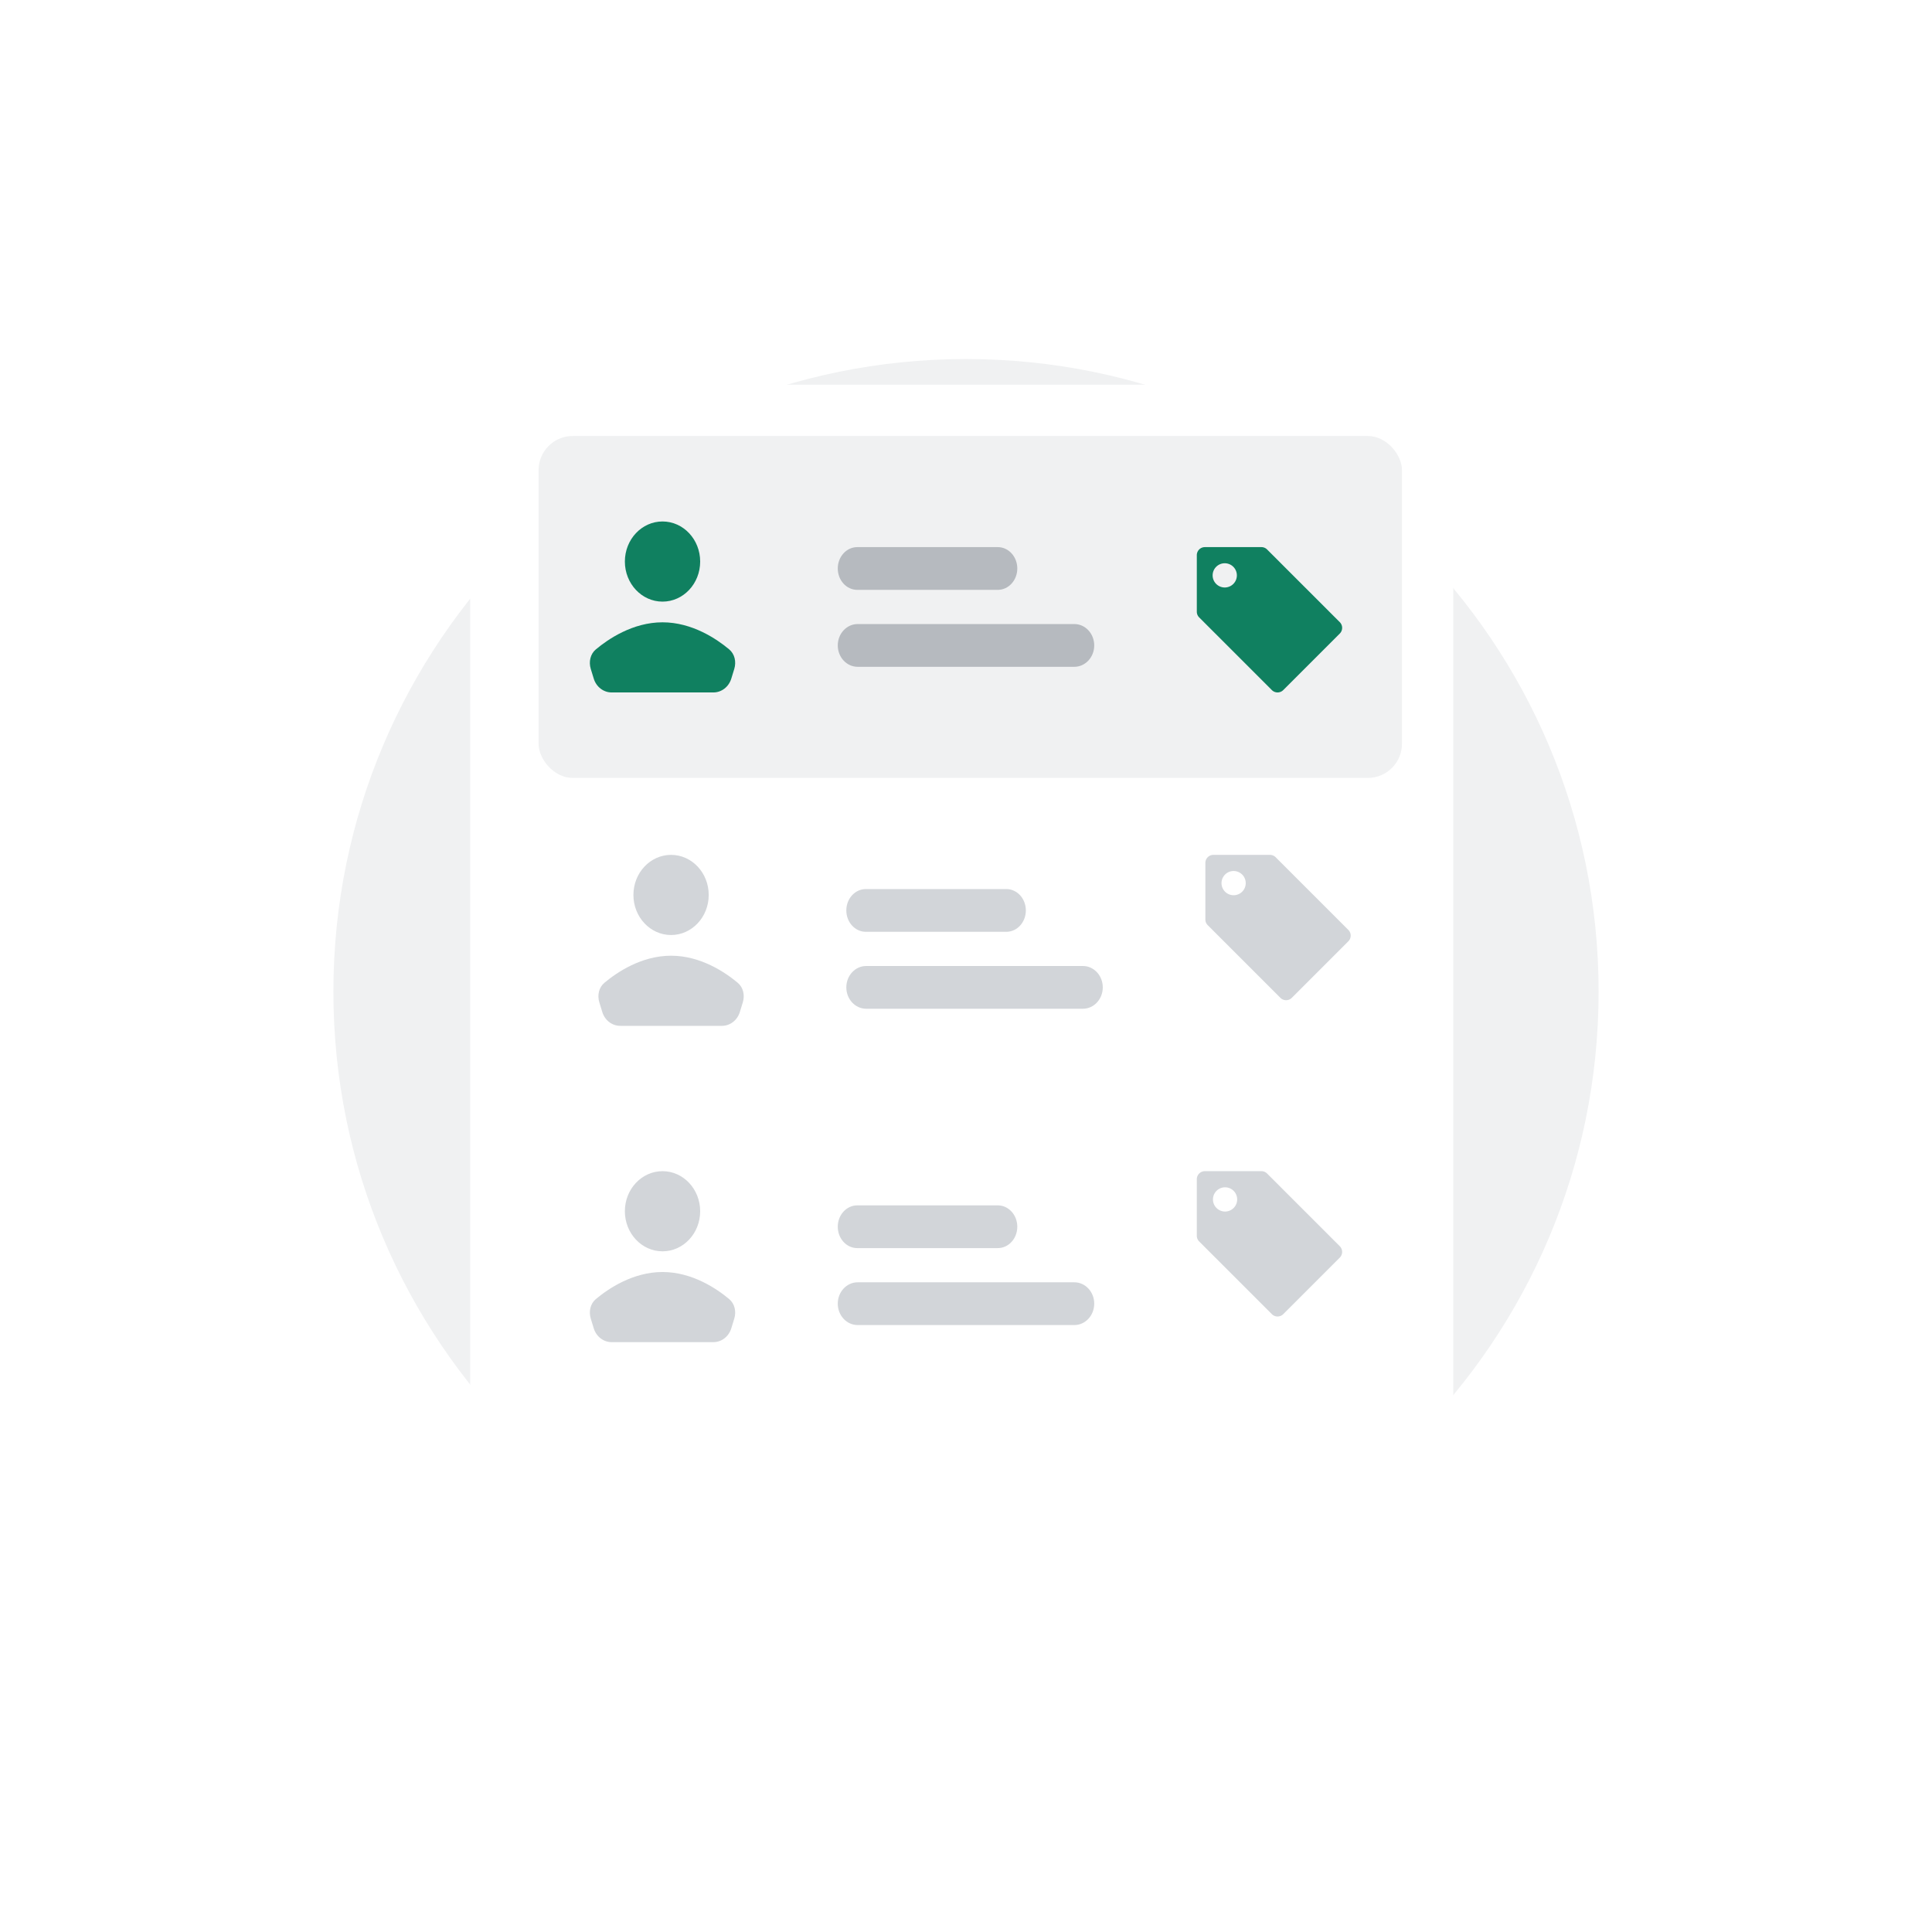 <svg width="226" height="226" fill="none" xmlns="http://www.w3.org/2000/svg"><path d="M187 116c0 40.87-33.13 74-74 74s-74-33.13-74-74 33.13-74 74-74 74 33.13 74 74z" fill="#F0F1F2"/><mask id="b" maskUnits="userSpaceOnUse" x="39" y="36" width="148" height="154"><path d="M187 116c0 40.87-33.13 74-74 74s-74-33.13-74-74V36h148v80z" fill="#fff"/></mask><g filter="url(#a)" mask="url(#b)"><path d="M58.77 190h107.47c2.083 0 3.77-2.098 3.761-4.688V47a4 4 0 0 0-4-4H59a4 4 0 0 0-4 4v138.312c0 2.59 1.687 4.688 3.77 4.688z" fill="#fff"/></g><path fill-rule="evenodd" clip-rule="evenodd" d="M148.223 137.277a.944.944 0 0 0-.667-.277h-6.612a.944.944 0 0 0-.944.944v6.612c0 .25.1.49.277.667l8.5 8.5a.943.943 0 0 0 1.335 0l6.611-6.611a.943.943 0 0 0 0-1.335l-8.5-8.5zm-4.917 4.445a1.416 1.416 0 1 1-.001-2.833 1.416 1.416 0 0 1 .001 2.833z" fill="#D2D5D9"/><path d="M98 143.5c0-1.381 1.02-2.5 2.28-2.5h16.44c1.259 0 2.28 1.119 2.28 2.5s-1.021 2.5-2.28 2.5h-16.44c-1.26 0-2.28-1.119-2.28-2.5zm0 9c0-1.381 1.04-2.5 2.323-2.5h25.354c1.283 0 2.323 1.119 2.323 2.5s-1.04 2.5-2.323 2.5h-25.354C99.04 155 98 153.881 98 152.5zm-16.096-10.812c0 2.589-1.972 4.688-4.404 4.688s-4.404-2.099-4.404-4.688c0-2.589 1.972-4.688 4.404-4.688s4.404 2.099 4.404 4.688zm-12.205 10.278c1.446-1.211 4.323-3.17 7.801-3.17 3.478 0 6.355 1.959 7.801 3.17.645.54.847 1.453.592 2.284l-.348 1.134c-.296.964-1.14 1.616-2.093 1.616H71.548c-.953 0-1.798-.652-2.093-1.616l-.348-1.134c-.255-.831-.054-1.744.592-2.284z" fill="#D2D5D9"/><rect x="63" y="51" width="101" height="40" rx="4" fill="#F0F1F2"/><path d="M81.904 65.688c0 2.59-1.972 4.688-4.404 4.688s-4.404-2.099-4.404-4.688c0-2.59 1.972-4.688 4.404-4.688s4.404 2.099 4.404 4.688zM69.699 75.966c1.446-1.21 4.323-3.17 7.801-3.17 3.478 0 6.355 1.96 7.801 3.17.645.54.847 1.453.592 2.284l-.348 1.134c-.296.964-1.14 1.616-2.093 1.616H71.548c-.953 0-1.798-.652-2.093-1.616l-.348-1.134c-.255-.83-.054-1.744.592-2.285z" fill="#108060"/><path fill-rule="evenodd" clip-rule="evenodd" d="M148.223 64.277a.943.943 0 0 0-.667-.277h-6.612a.944.944 0 0 0-.944.944v6.612c0 .25.1.49.277.667l8.5 8.5a.944.944 0 0 0 1.335 0l6.611-6.61a.944.944 0 0 0 0-1.336l-8.5-8.5zm-4.917 4.445a1.417 1.417 0 1 1-.001-2.833 1.417 1.417 0 0 1 .001 2.833z" fill="#108060"/><path d="M98 66.5c0-1.38 1.02-2.5 2.28-2.5h16.44c1.259 0 2.28 1.12 2.28 2.5s-1.021 2.5-2.28 2.5h-16.44C99.02 69 98 67.88 98 66.5zm0 9c0-1.38 1.04-2.5 2.323-2.5h25.354c1.283 0 2.323 1.12 2.323 2.5s-1.04 2.5-2.323 2.5h-25.354C99.04 78 98 76.88 98 75.5z" fill="#B6BABF"/><path d="M82.904 104.688c0 2.589-1.972 4.688-4.404 4.688s-4.404-2.099-4.404-4.688c0-2.589 1.972-4.688 4.404-4.688s4.404 2.099 4.404 4.688zm-12.205 10.278c1.446-1.211 4.323-3.17 7.801-3.17 3.478 0 6.355 1.959 7.801 3.17.645.54.847 1.453.592 2.284l-.348 1.134c-.296.964-1.14 1.616-2.093 1.616H72.548c-.953 0-1.798-.652-2.093-1.616l-.348-1.134c-.255-.831-.054-1.744.592-2.284z" fill="#D2D5D9"/><path fill-rule="evenodd" clip-rule="evenodd" d="M149.223 100.277a.944.944 0 0 0-.667-.277h-6.612a.944.944 0 0 0-.944.944v6.612c0 .25.1.49.277.667l8.5 8.5a.943.943 0 0 0 1.335 0l6.611-6.611a.943.943 0 0 0 0-1.335l-8.5-8.5zm-4.917 4.445a1.416 1.416 0 1 1-.001-2.833 1.416 1.416 0 0 1 .001 2.833z" fill="#D2D5D9"/><path d="M99 106.5c0-1.381 1.021-2.5 2.28-2.5h16.44c1.259 0 2.28 1.119 2.28 2.5s-1.021 2.5-2.28 2.5h-16.44c-1.259 0-2.28-1.119-2.28-2.5zm0 9c0-1.381 1.04-2.5 2.323-2.5h25.354c1.283 0 2.323 1.119 2.323 2.5s-1.04 2.5-2.323 2.5h-25.354c-1.283 0-2.323-1.119-2.323-2.5z" fill="#D2D5D9"/><defs><filter id="a" x="45" y="35" width="135" height="167" filterUnits="userSpaceOnUse" color-interpolation-filters="sRGB"><feFlood flood-opacity="0" result="BackgroundImageFix"/><feColorMatrix in="SourceAlpha" values="0 0 0 0 0 0 0 0 0 0 0 0 0 0 0 0 0 0 127 0"/><feOffset dy="2"/><feGaussianBlur stdDeviation="5"/><feColorMatrix values="0 0 0 0 0 0 0 0 0 0 0 0 0 0 0 0 0 0 0.3 0"/><feBlend in2="BackgroundImageFix" result="effect1_dropShadow"/><feBlend in="SourceGraphic" in2="effect1_dropShadow" result="shape"/></filter></defs></svg>